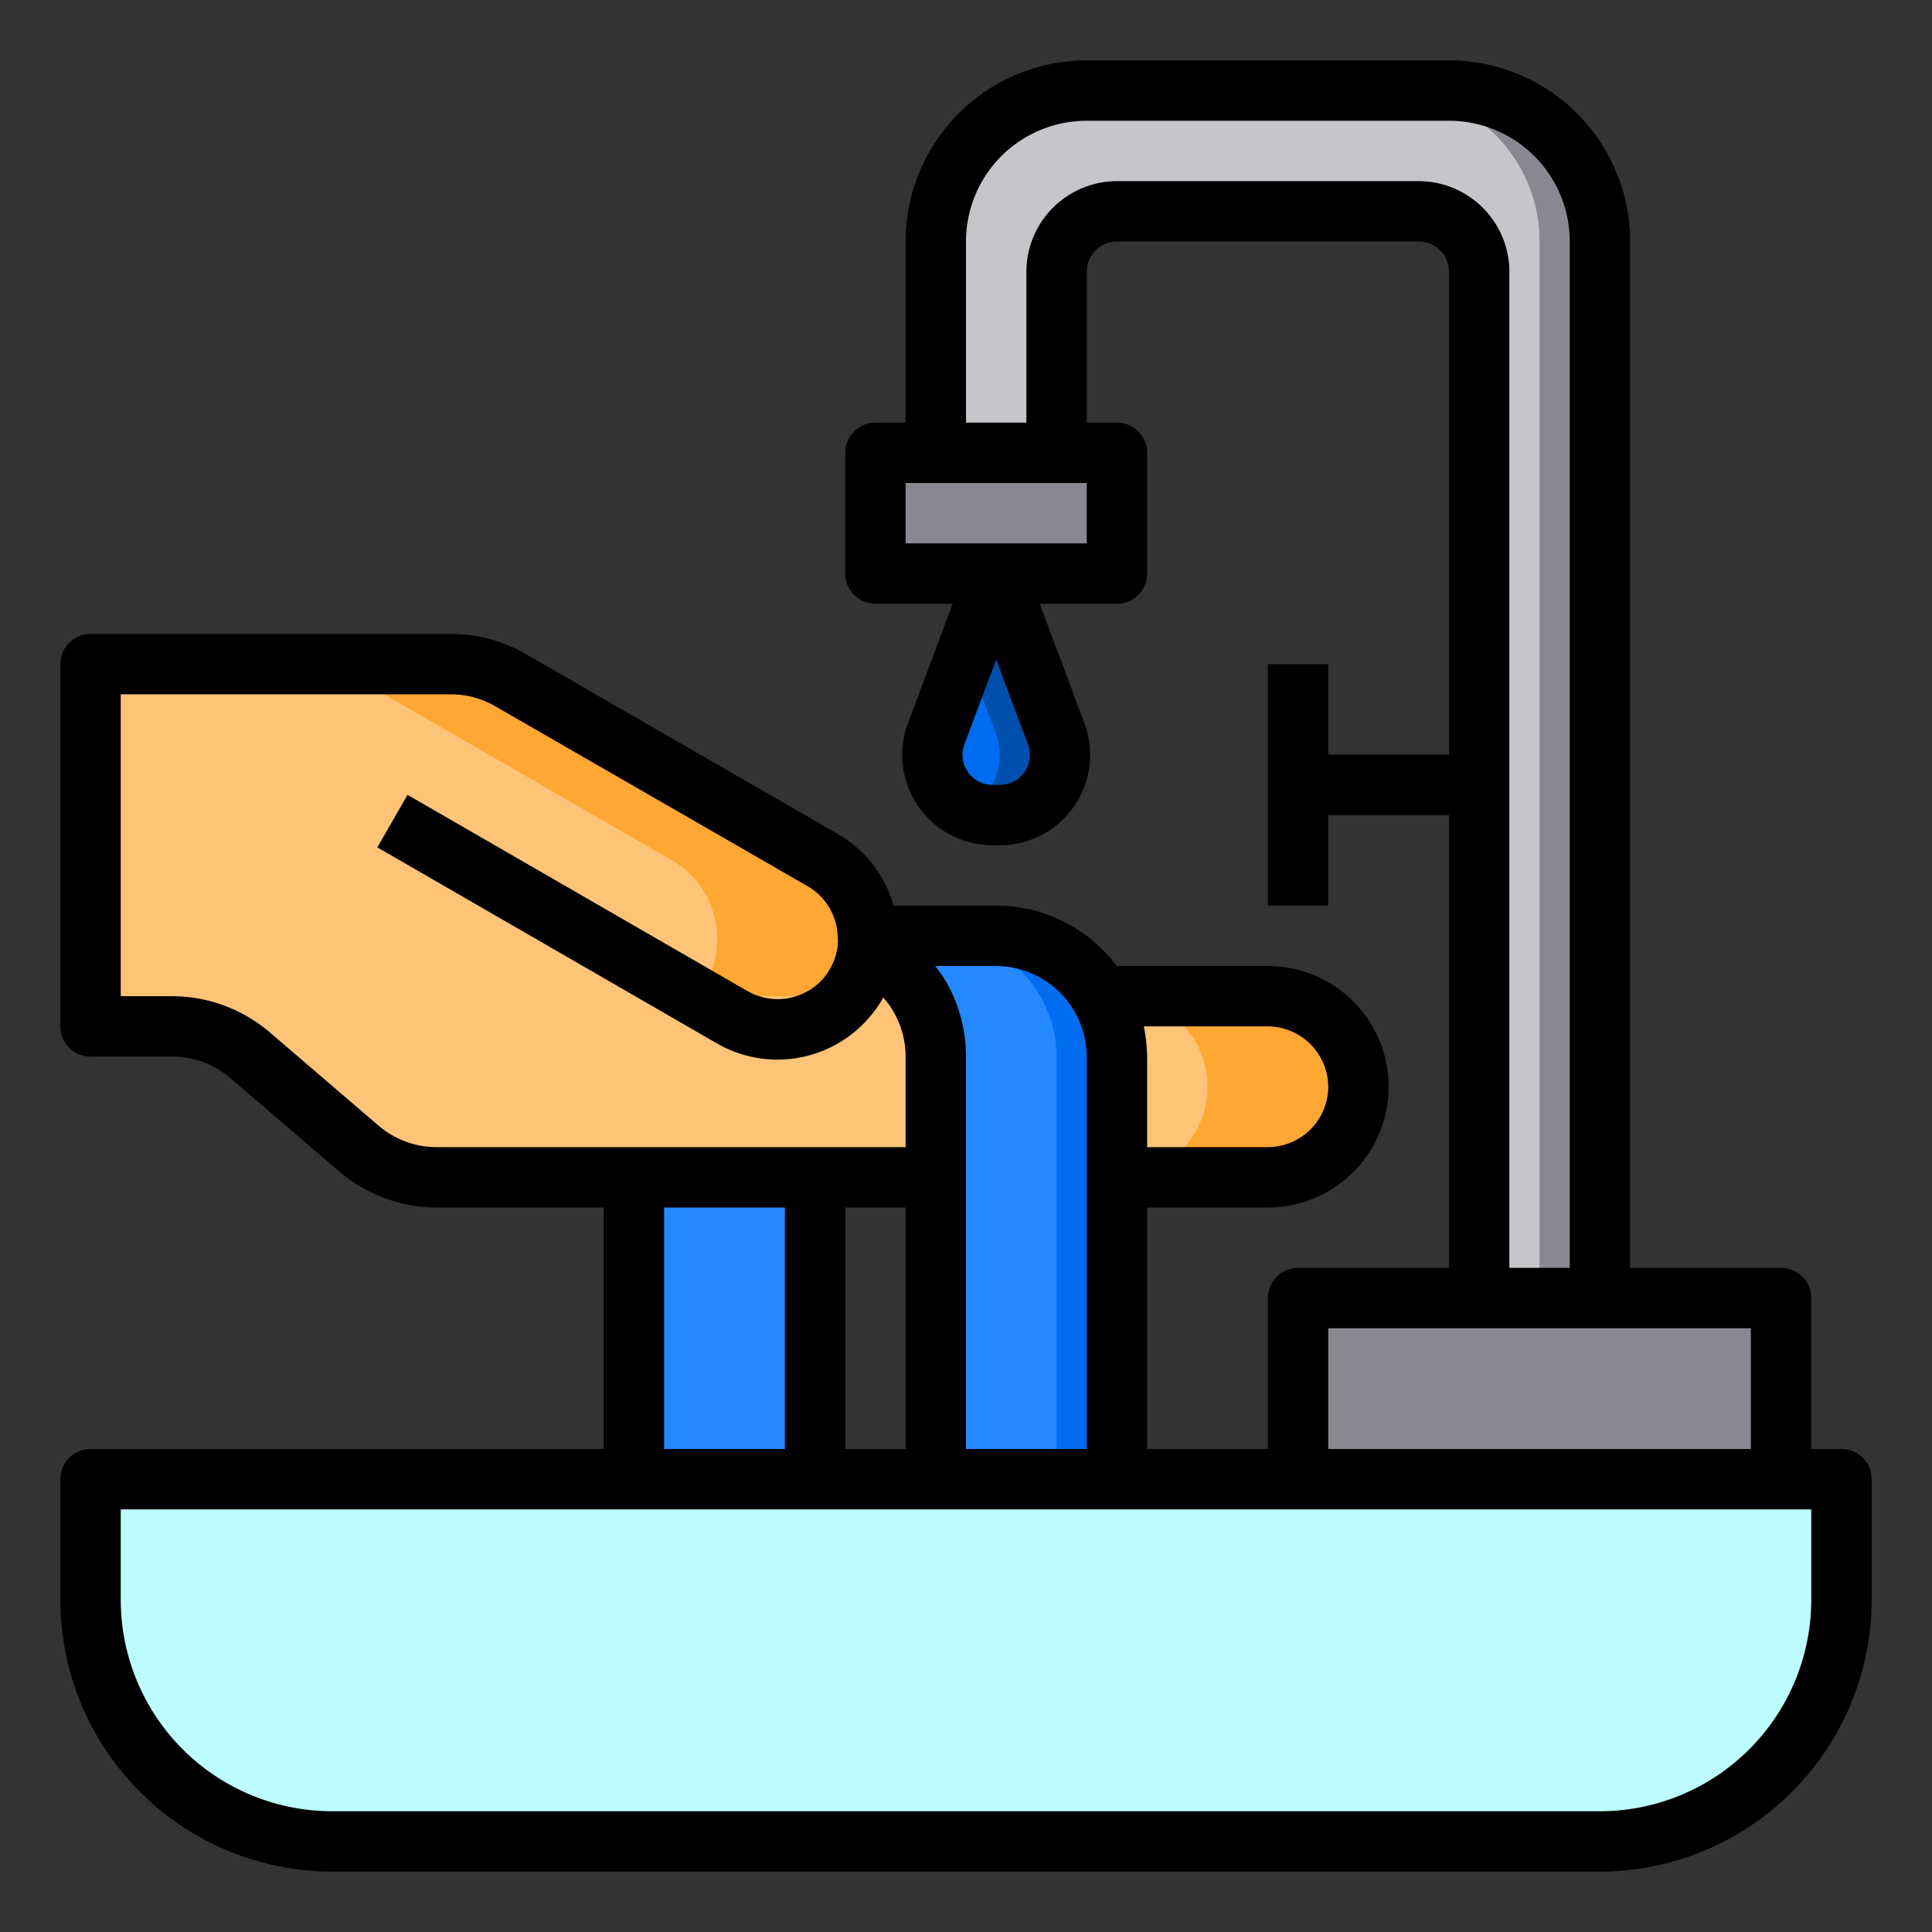 <svg height="512" viewBox="0 0 64 64" width="512" xmlns="http://www.w3.org/2000/svg"><rect x="0" y="0" width="64" height="64" fill="#333333" stroke="none"/><g id="hand-washing-water-hygiene-hands"><path d="m44.12 33.88a3 3 0 0 1 -2.12 5.12h-5v-4a3.989 3.989 0 0 0 -.54-2h5.54a2.993 2.993 0 0 1 2.12.88z" fill="#ffc477"/><path d="m28.74 31.41a3.945 3.945 0 0 1 1.72 1.59 3.989 3.989 0 0 1 .54 2v4h-16.52a3.976 3.976 0 0 1 -2.6-.96l-3.59-3.08a4 4 0 0 0 -2.6-.96h-2.69v-12h11.93a3.925 3.925 0 0 1 2 .54l10.33 5.96a2.988 2.988 0 0 1 1.49 2.5.41.41 0 0 1 .01.11c0 .1-.01.2-.02.3z" fill="#ffc477"/><path d="m28.76 31.11a3 3 0 0 1 -.4 1.49 2.858 2.858 0 0 1 -.28.4h-5a2.858 2.858 0 0 0 .28-.4 3.006 3.006 0 0 0 -1.1-4.1l-10.33-5.96a3.925 3.925 0 0 0 -2-.54h5a3.925 3.925 0 0 1 2 .54l10.33 5.96a3.019 3.019 0 0 1 1.5 2.61z" fill="#ffa733"/><path d="m45 36a3 3 0 0 1 -3 3h-5a3 3 0 0 0 0-6h5a3 3 0 0 1 3 3z" fill="#ffa733"/><path d="m61 49v4a8 8 0 0 1 -8 8h-42a8 8 0 0 1 -8-8v-4z" fill="#bdfdff"/><path d="m59 43v6h-16v-6h6 4z" fill="#898890"/><path d="m53 8v35h-4v-34a2.006 2.006 0 0 0 -2-2h-10a2.006 2.006 0 0 0 -2 2v6h-4v-7a5 5 0 0 1 5-5h12a5 5 0 0 1 5 5z" fill="#c6c5ca"/><path d="m53 8v35h-2v-35a5 5 0 0 0 -5-5h2a5 5 0 0 1 5 5z" fill="#898890"/><path d="m37 39v10h-6v-14a3.989 3.989 0 0 0 -.54-2 3.945 3.945 0 0 0 -1.72-1.59c.01-.1.02-.2.02-.3a.41.41 0 0 0 -.01-.11h4.25a4.01 4.01 0 0 1 4 4z" fill="#2488ff"/><path d="m37 35v14h-2v-14a4.01 4.01 0 0 0 -4-4h2a4.01 4.01 0 0 1 4 4z" fill="#006df0"/><path d="m37 15v4h-4-4v-4h2 4z" fill="#898890"/><path d="m34.99 24.3a2 2 0 0 1 -1.88 2.7h-.22a2 2 0 0 1 -1.88-2.7l1.99-5.3z" fill="#006df0"/><path d="m33.11 27h-.22a2.038 2.038 0 0 1 -.89-.2 2 2 0 0 0 .99-2.5l-.99-2.64 1-2.66 1.99 5.3a2 2 0 0 1 -1.88 2.7z" fill="#004fac"/><path d="m21 39h6v10h-6z" fill="#2488ff"/><path d="m61 48h-1v-5a1 1 0 0 0 -1-1h-5v-34a6 6 0 0 0 -6-6h-12a6 6 0 0 0 -6 6v6h-1a1 1 0 0 0 -1 1v4a1 1 0 0 0 1 1h2.56l-1.48 3.95a2.994 2.994 0 0 0 2.81 4.05h.22a2.994 2.994 0 0 0 2.81-4.05l-1.48-3.95h2.56a1 1 0 0 0 1-1v-4a1 1 0 0 0 -1-1h-1v-5a1 1 0 0 1 1-1h10a1 1 0 0 1 1 1v16h-4v-3h-2v8h2v-3h4v15h-5a1 1 0 0 0 -1 1v5h-4v-8h4a4 4 0 1 0 0-8h-5.01a4.978 4.978 0 0 0 -3.99-2h-3.4a3.986 3.986 0 0 0 -1.84-2.37l-10.32-5.95a4.875 4.875 0 0 0 -2.51-.68h-11.93a1 1 0 0 0 -1 1v12a1 1 0 0 0 1 1h2.69a2.956 2.956 0 0 1 1.95.72l3.59 3.08a5 5 0 0 0 3.25 1.2h5.52v8h-17a1 1 0 0 0 -1 1v4a9.014 9.014 0 0 0 9 9h42a9.014 9.014 0 0 0 9-9v-4a1 1 0 0 0 -1-1zm-27.06-22.43a1 1 0 0 1 -.83.43h-.22a.995.995 0 0 1 -.94-1.35l1.05-2.8 1.05 2.8a1 1 0 0 1 -.11.92zm2.06-7.57h-6v-2h6zm11-12h-10a3.009 3.009 0 0 0 -3 3v5h-2v-6a4 4 0 0 1 4-4h12a4 4 0 0 1 4 4v34h-2v-33a3.009 3.009 0 0 0 -3-3zm-3 38h14v4h-14zm-2-10a2.015 2.015 0 0 1 2 2 2.006 2.006 0 0 1 -2 2h-4v-3a5.566 5.566 0 0 0 -.11-1zm-9-2a3.019 3.019 0 0 1 3 3v13h-4v-13a5.037 5.037 0 0 0 -.67-2.5c-.11-.18-.23-.34-.35-.5zm-18.52 6a2.956 2.956 0 0 1 -1.95-.72l-3.59-3.08a5 5 0 0 0 -3.25-1.2h-1.69v-10h10.93a2.916 2.916 0 0 1 1.5.41l10.33 5.95a2 2 0 0 1 .99 1.67.41.41 0 0 0 .01.11c0 .06-.01.11-.01.17a1.942 1.942 0 0 1 -.26.79 2.111 2.111 0 0 1 -.18.27 2.013 2.013 0 0 1 -2.55.46l-11.26-6.5-1 1.74 11.26 6.5a4.011 4.011 0 0 0 5.09-.93 4.328 4.328 0 0 0 .38-.54c.01-.02.01-.04.02-.06a2.191 2.191 0 0 1 .34.46 2.969 2.969 0 0 1 .41 1.5v3zm15.52 2v8h-2v-8zm-4 0v8h-4v-8zm34 13a7.008 7.008 0 0 1 -7 7h-42a7.008 7.008 0 0 1 -7-7v-3h56z"/></g></svg>